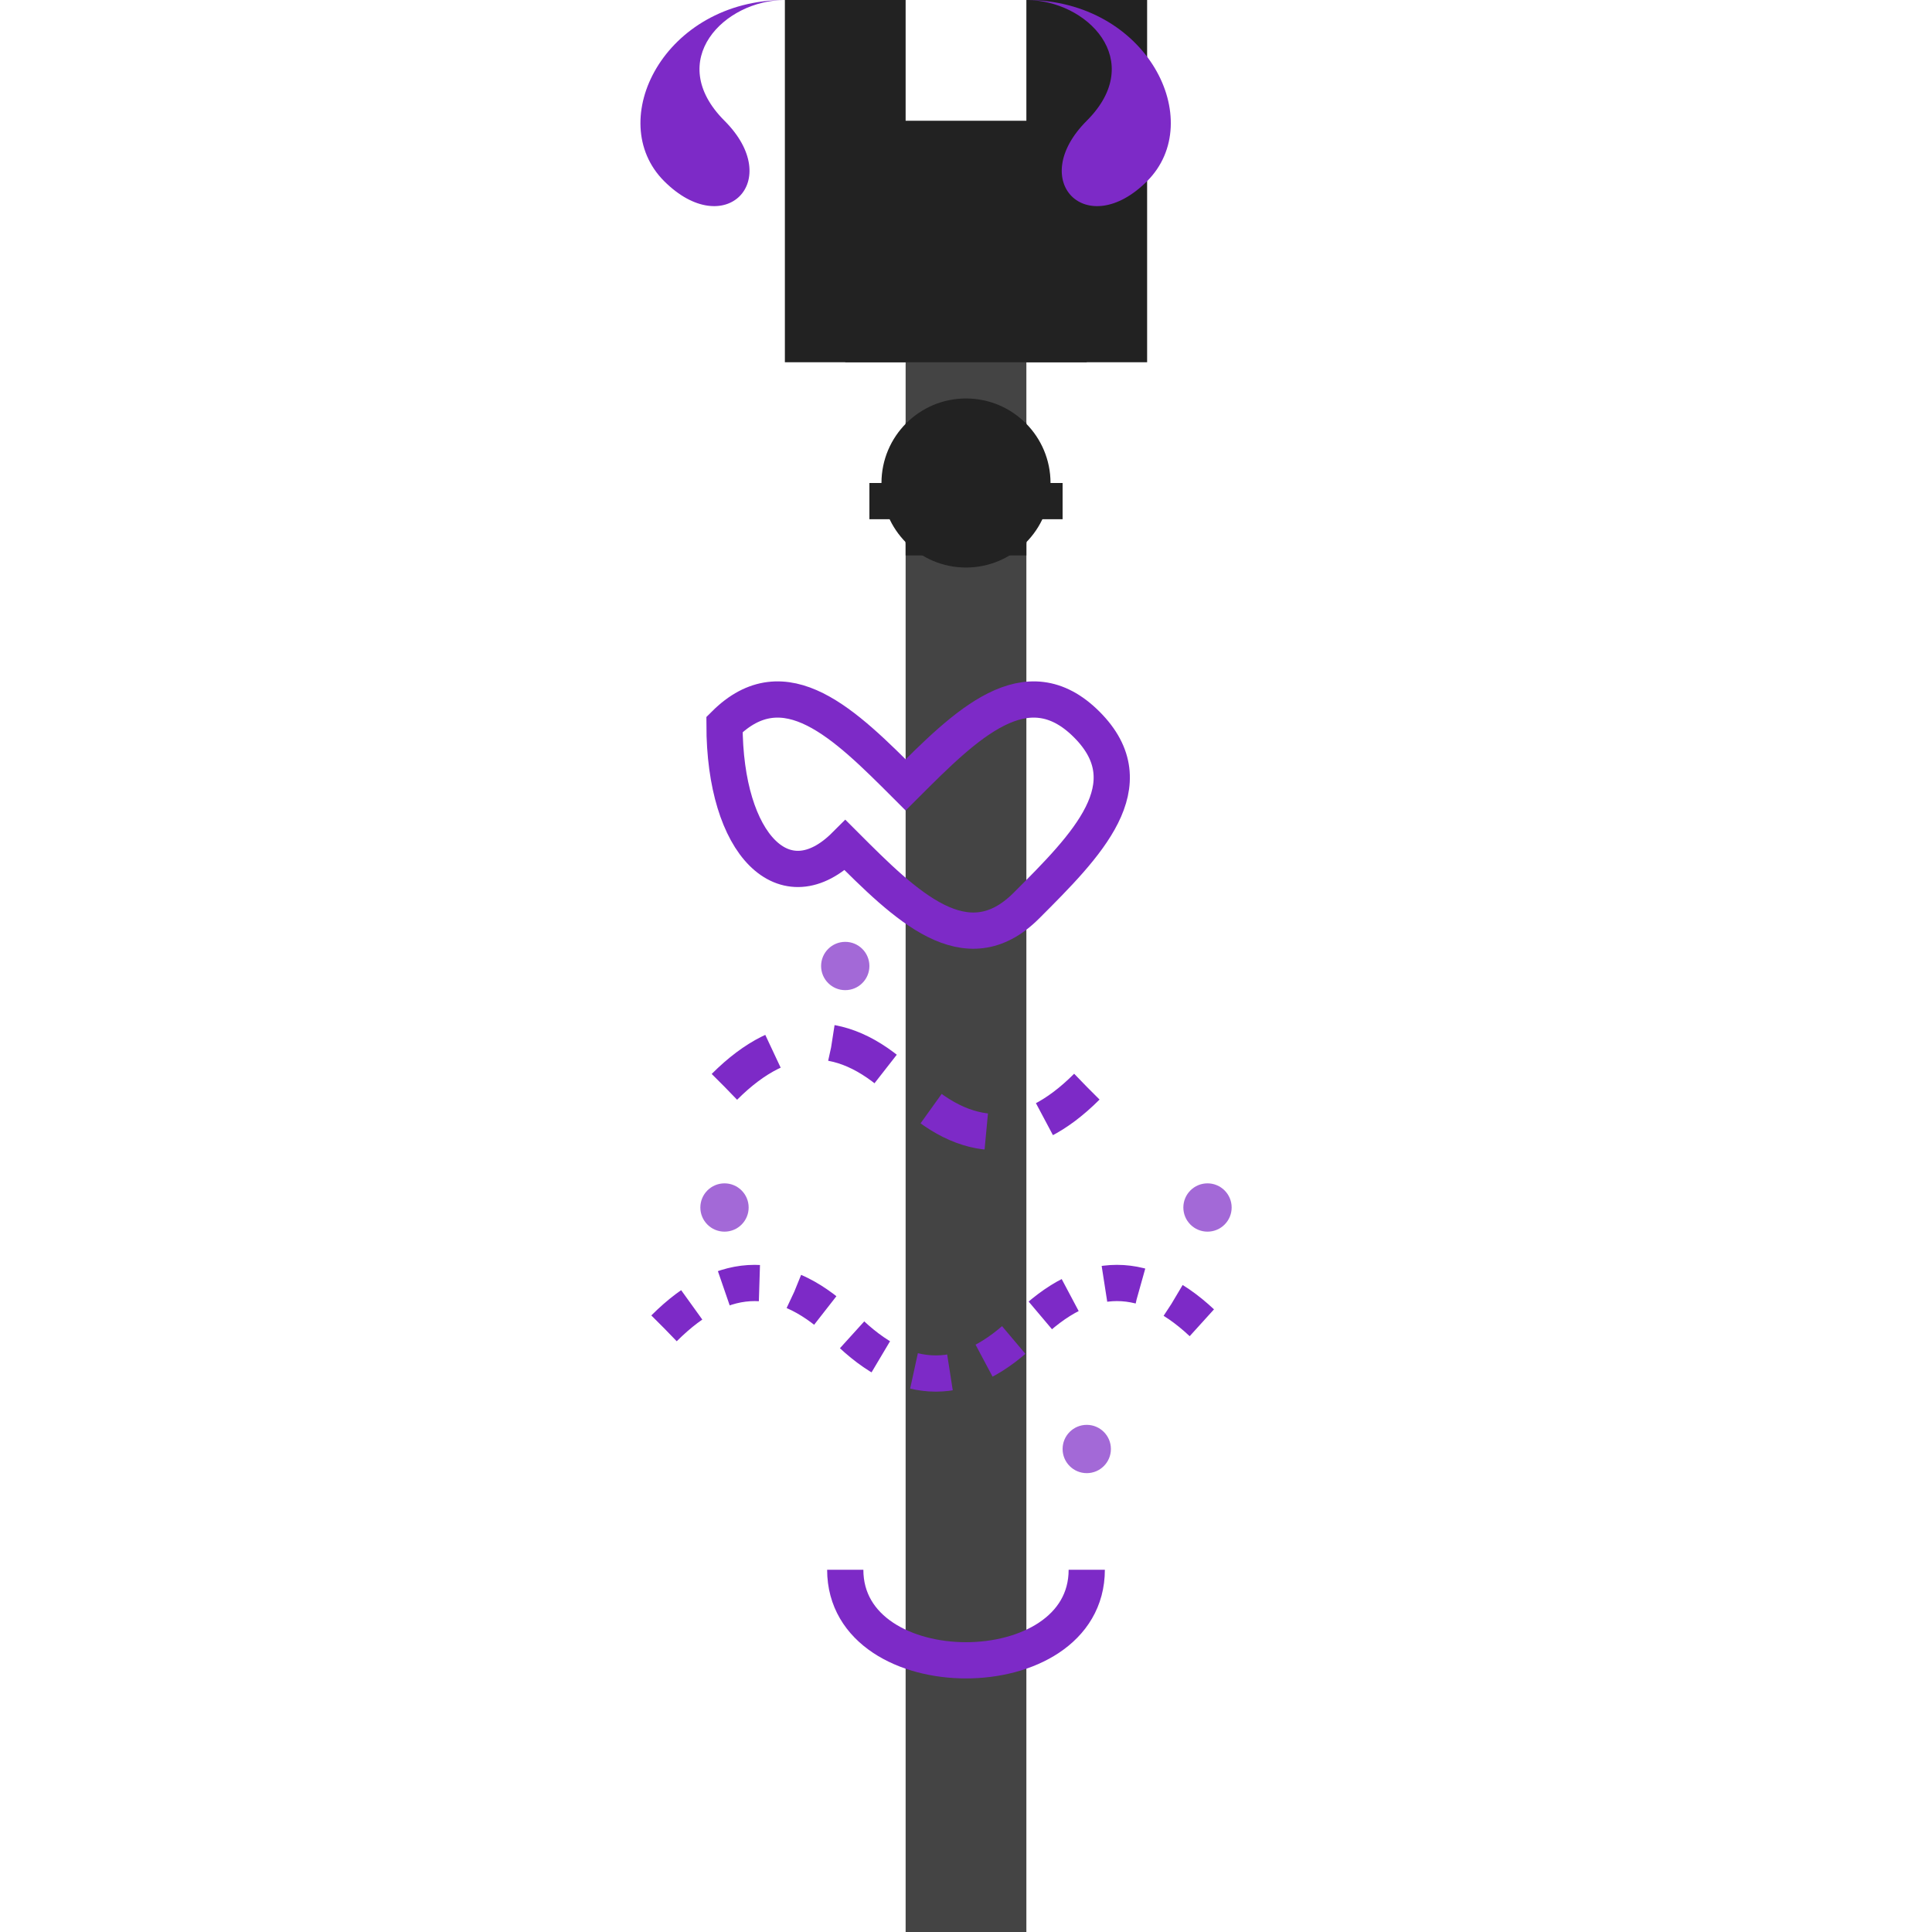 <?xml version="1.0" encoding="UTF-8" standalone="no"?>
<svg xmlns="http://www.w3.org/2000/svg" width="16" height="16" viewBox="0 0 16 16">
  <!-- Bident Staff -->
  <rect x="7.5" y="2" width="1" height="14" fill="#444444" />
  
  <!-- Bident Head Base -->
  <rect x="7" y="1" width="2" height="2" fill="#222222" />
  
  <!-- Two Prongs -->
  <rect x="6.5" y="0" width="1" height="3" fill="#222222" />
  <rect x="8.5" y="0" width="1" height="3" fill="#222222" />
  
  <!-- Soul flame effects -->
  <path d="M6.5,0 C6,0 5.5,0.5 6,1 C6.5,1.5 6,2 5.5,1.5 C5,1 5.5,0 6.5,0 Z" fill="#7D2AC7" />
  <path d="M8.5,0 C9,0 9.5,0.5 9,1 C8.5,1.5 9,2 9.5,1.5 C10,1 9.5,0 8.5,0 Z" fill="#7D2AC7" />
  
  <!-- Skull decoration -->
  <circle cx="8" cy="4" r="0.7" fill="#222222" />
  <rect x="7.5" y="3.5" width="1" height="1" fill="#222222" />
  <rect x="7.2" y="4" width="0.3" height="0.3" fill="#222222" />
  <rect x="8.5" y="4" width="0.3" height="0.3" fill="#222222" />
  <path d="M7.5,4.5 L8.5,4.5" stroke="#222222" stroke-width="0.2" />
  
  <!-- Decorative soul details -->
  <path d="M6,6 C6.5,5.5 7,6 7.5,6.5 C8,6 8.5,5.5 9,6 C9.5,6.5 9,7 8.5,7.5 C8,8 7.5,7.5 7,7 C6.5,7.5 6,7 6,6 Z" 
        fill="none" stroke="#7D2AC7" stroke-width="0.3" />
  
  <!-- Soul wisp effects -->
  <path d="M6,9 C6.5,8.5 7,8.5 7.5,9 C8,9.5 8.5,9.5 9,9" 
        fill="none" stroke="#7D2AC7" stroke-width="0.3" stroke-dasharray="0.5,0.5" />
  <path d="M5.5,11 C6,10.5 6.5,10.5 7,11 C7.5,11.5 8,11.5 8.5,11 C9,10.5 9.5,10.5 10,11" 
        fill="none" stroke="#7D2AC7" stroke-width="0.3" stroke-dasharray="0.3,0.3" />
  
  <!-- Soul particles -->
  <circle cx="6" cy="10" r="0.2" fill="#7D2AC7" fill-opacity="0.7" />
  <circle cx="9" cy="12" r="0.2" fill="#7D2AC7" fill-opacity="0.7" />
  <circle cx="7" cy="8" r="0.2" fill="#7D2AC7" fill-opacity="0.7" />
  <circle cx="10" cy="10" r="0.2" fill="#7D2AC7" fill-opacity="0.7" />
  
  <!-- Hades symbol at the bottom -->
  <path d="M7,13 C7,14 9,14 9,13" fill="none" stroke="#7D2AC7" stroke-width="0.3" />
</svg>